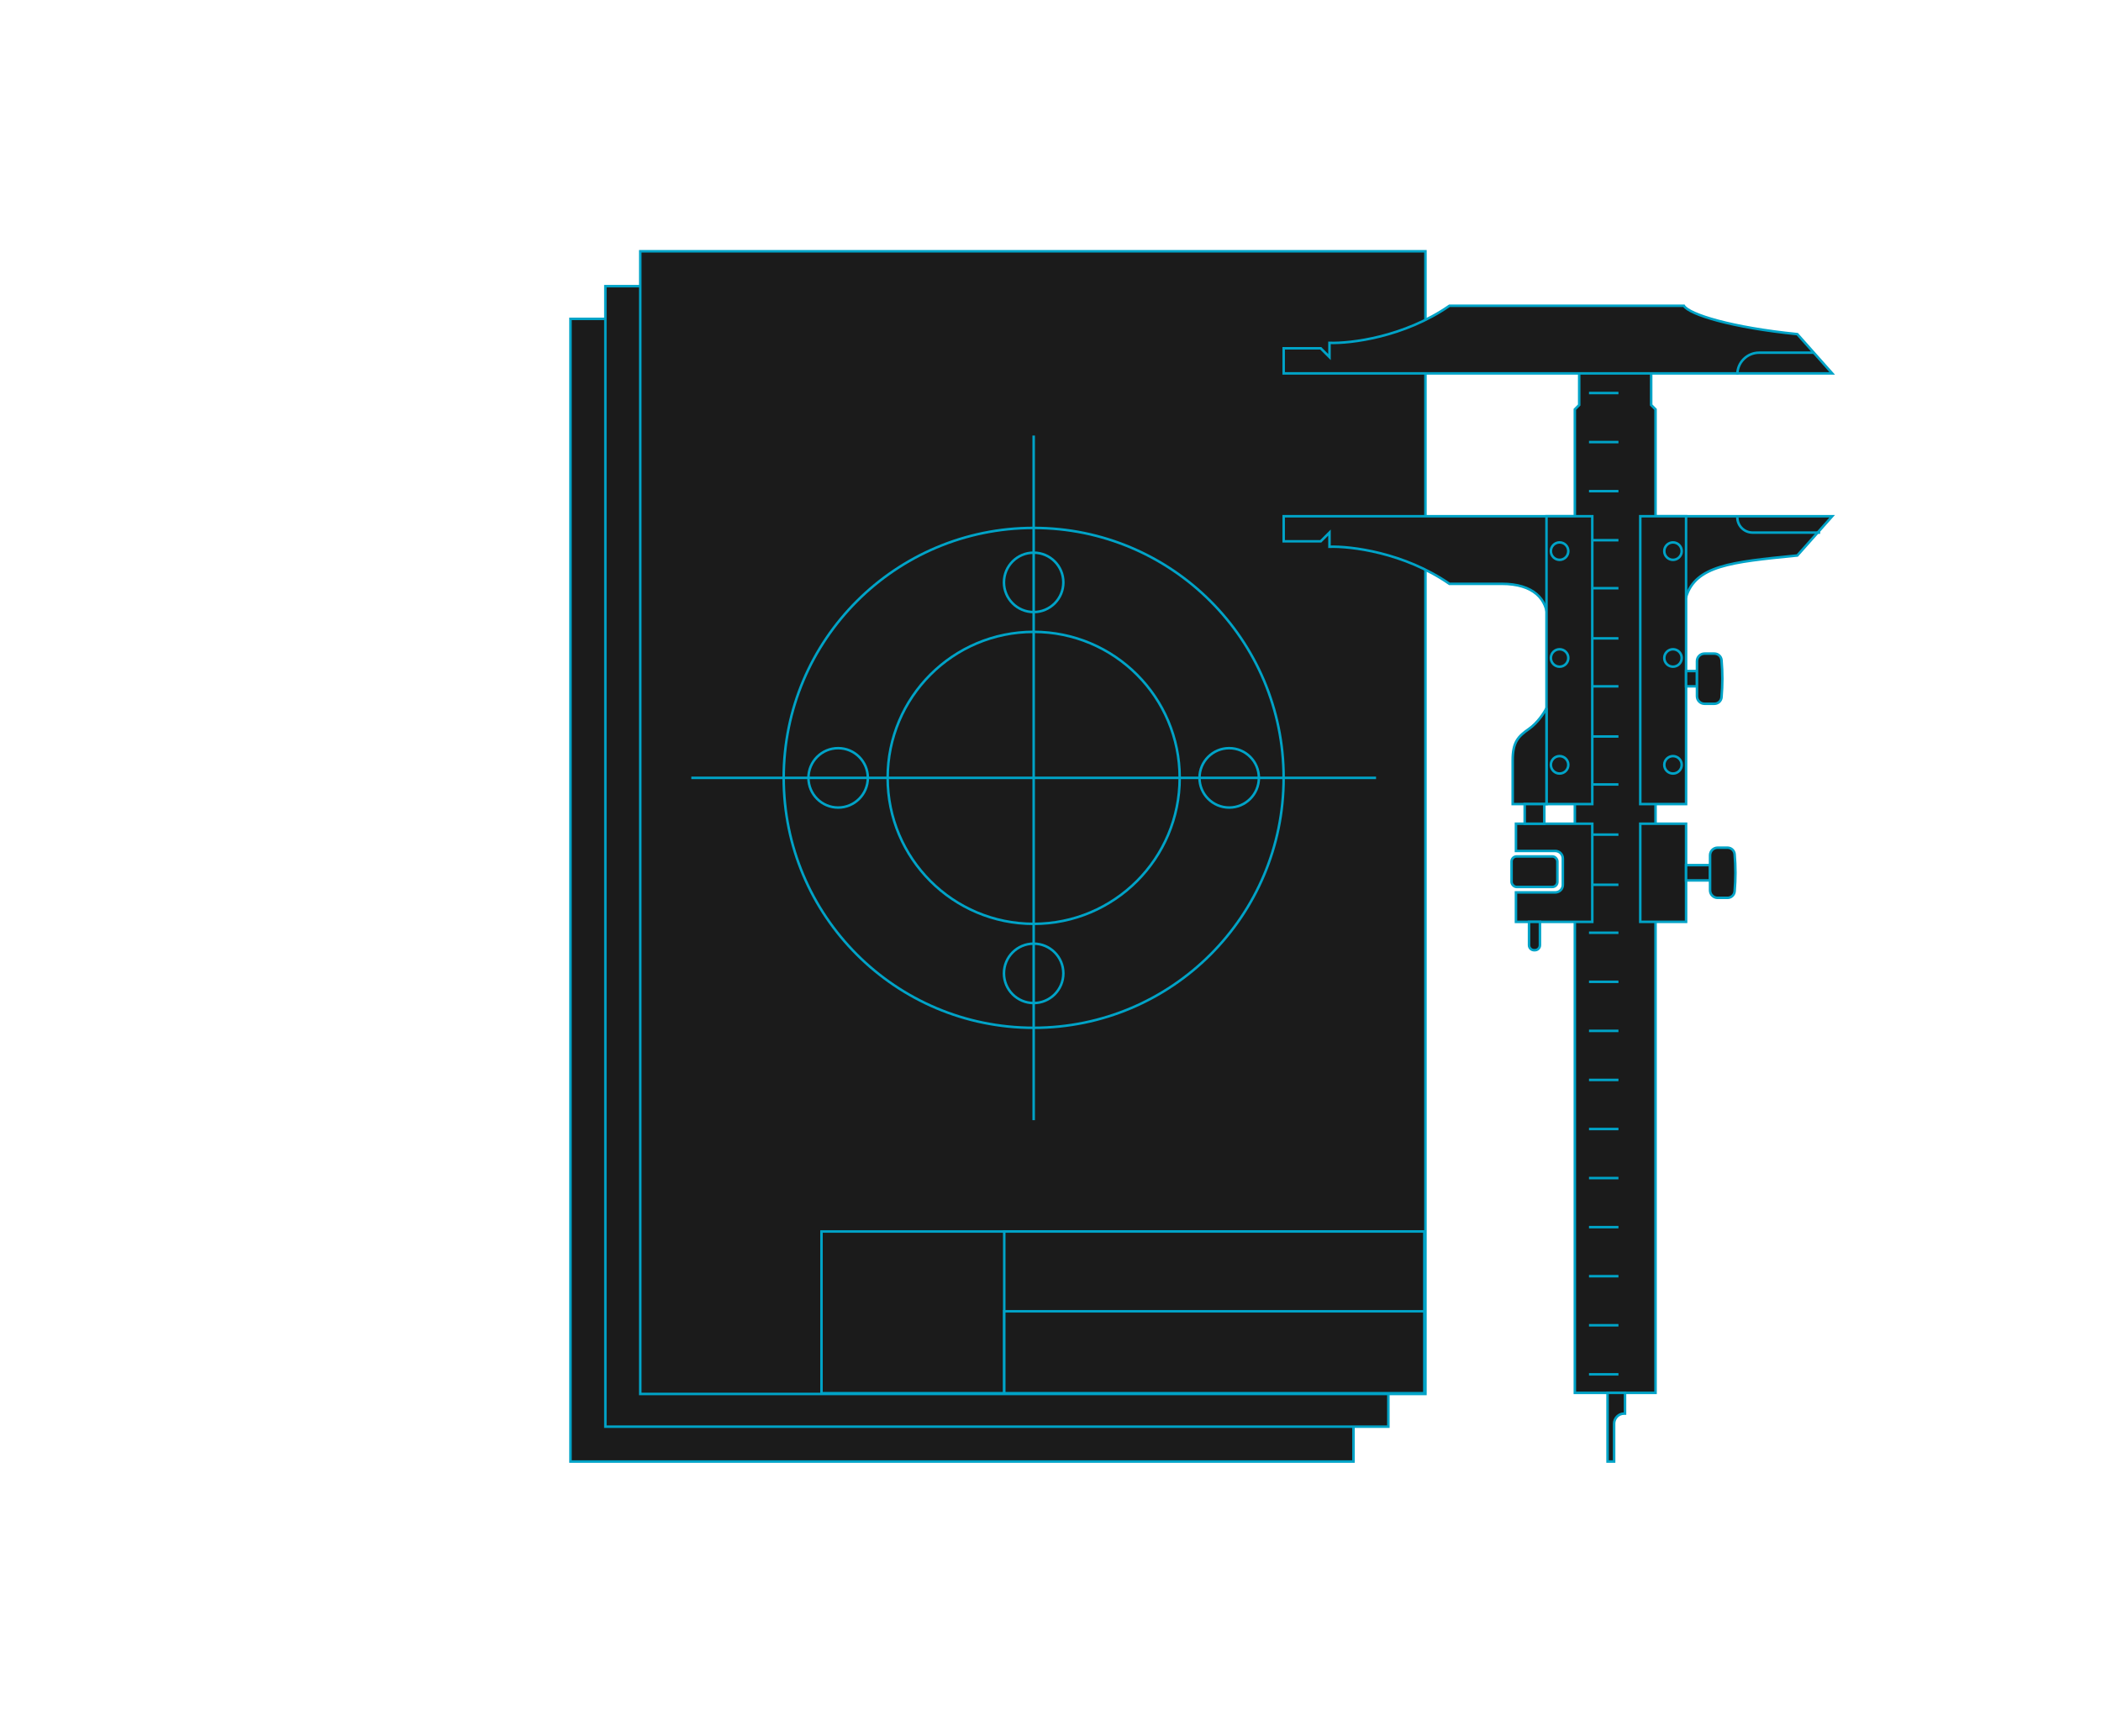 <svg width="836" height="691" viewBox="0 0 836 691" fill="none" xmlns="http://www.w3.org/2000/svg">
<path d="M227 581.65L227 126.902L538.555 126.902L538.555 581.65L227 581.65Z" fill="#1B1B1B" stroke="#00A3C7"/>
<path d="M240.883 567.766L240.883 113.885L552.437 113.885L552.437 567.766L240.883 567.766Z" fill="#1B1B1B" stroke="#00A3C7"/>
<path d="M254.766 554.748L254.766 100L567.188 100L567.188 554.748L254.766 554.748Z" fill="#1B1B1B" stroke="#00A3C7"/>
<path d="M326.879 554.447L326.879 490.092L566.748 490.092L566.748 554.447L326.879 554.447Z" fill="#1B1B1B" stroke="#00A3C7"/>
<path d="M399.598 554.447L399.598 490.092L566.754 490.092L566.754 554.447L399.598 554.447Z" fill="#1B1B1B" stroke="#00A3C7"/>
<path d="M399.598 554.447L399.598 521.852L566.754 521.852L566.754 554.447L399.598 554.447Z" fill="#1B1B1B" stroke="#00A3C7"/>
<circle cx="411.3" cy="309.562" r="99.465" stroke="#00A3C7"/>
<circle cx="411.302" cy="309.562" r="58.103" stroke="#00A3C7"/>
<path d="M411.305 173.33V445.795" stroke="#00A3C7"/>
<path d="M547.539 309.562L275.074 309.562" stroke="#00A3C7"/>
<circle cx="11.818" cy="11.818" r="11.818" transform="matrix(1 0 0 -1 399.48 243.582)" stroke="#00A3C7"/>
<circle cx="11.818" cy="11.818" r="11.818" transform="matrix(1 0 0 -1 399.48 399.178)" stroke="#00A3C7"/>
<ellipse cx="11.818" cy="11.818" rx="11.818" ry="11.818" transform="matrix(-4.37114e-08 1 1 4.37114e-08 477.285 297.744)" stroke="#00A3C7"/>
<ellipse cx="11.818" cy="11.818" rx="11.818" ry="11.818" transform="matrix(-4.37114e-08 1 1 4.37114e-08 321.684 297.744)" stroke="#00A3C7"/>
<path d="M510.781 205.442H729.043L715.158 221.063L714.341 221.144C688.823 223.695 674.762 225.1 670.898 237.552H634.015L615.79 246.664C615.79 238.42 610.149 232.345 597.565 232.345H576.737C558.686 219.848 537.395 217.302 529.006 217.591V211.95L525.535 215.422H510.781V205.442Z" fill="#1B1B1B" stroke="#00A3C7"/>
<path d="M626.637 554.313H658.747V319.996V205.442V162.917L657.011 161.182V122.129H628.372V161.182L626.637 162.917V205.442V319.996V554.313Z" fill="#1B1B1B" stroke="#00A3C7"/>
<path d="M510.781 148.598H729.043L715.158 132.977C689.122 130.374 672.2 125.167 670.03 121.695H576.737C558.686 134.192 537.395 136.738 529.006 136.449V142.09L525.535 138.618H510.781V148.598Z" fill="#1B1B1B" stroke="#00A3C7"/>
<rect x="615.355" y="205.441" width="18.225" height="114.555" fill="#1B1B1B" stroke="#00A3C7"/>
<rect x="652.672" y="205.441" width="18.225" height="114.555" fill="#1B1B1B" stroke="#00A3C7"/>
<rect width="18.225" height="39.053" transform="matrix(1 0 0 -1 652.672 366.861)" fill="#1B1B1B" stroke="#00A3C7"/>
<path d="M603.207 366.861H633.581V327.809H603.207L603.207 338.657H618.866C620.522 338.657 621.866 340 621.866 341.657V352.145C621.866 353.802 620.522 355.145 618.866 355.145H603.207V366.861Z" fill="#1B1B1B" stroke="#00A3C7"/>
<rect x="670.898" y="344.297" width="9.546" height="6.075" fill="#1B1B1B" stroke="#00A3C7"/>
<rect x="670.898" y="267.059" width="4.339" height="6.075" fill="#1B1B1B" stroke="#00A3C7"/>
<path d="M690.217 339.949C690.09 338.48 688.86 337.354 687.386 337.354H683.445C681.788 337.354 680.445 338.697 680.445 340.354V354.314C680.445 355.971 681.788 357.314 683.445 357.314H687.386C688.86 357.314 690.09 356.187 690.217 354.718C690.645 349.805 690.645 344.863 690.217 339.949Z" fill="#1B1B1B" stroke="#00A3C7"/>
<path d="M685.01 262.711C684.883 261.242 683.653 260.115 682.179 260.115H678.238C676.581 260.115 675.238 261.458 675.238 263.115V277.076C675.238 278.732 676.581 280.076 678.238 280.076H682.179C683.653 280.076 684.883 278.949 685.01 277.48C685.437 272.566 685.437 267.625 685.01 262.711Z" fill="#1B1B1B" stroke="#00A3C7"/>
<rect x="601.465" y="340.826" width="18.225" height="12.15" rx="2" fill="#1B1B1B" stroke="#00A3C7"/>
<path d="M608.415 290.057C611.886 287.627 614.49 283.548 615.358 281.812V319.997H601.906V302.641C601.906 295.264 604.076 293.094 608.415 290.057Z" fill="#1B1B1B" stroke="#00A3C7"/>
<rect x="606.68" y="319.996" width="7.811" height="7.811" fill="#1B1B1B" stroke="#00A3C7"/>
<path d="M608.41 366.861H612.749V376.143C612.749 377.248 611.854 378.143 610.749 378.143H610.41C609.306 378.143 608.41 377.248 608.41 376.143V366.861Z" fill="#1B1B1B" stroke="#00A3C7"/>
<circle cx="620.569" cy="219.327" r="3.471" fill="#1B1B1B" stroke="#00A3C7"/>
<circle cx="665.694" cy="219.327" r="3.471" fill="#1B1B1B" stroke="#00A3C7"/>
<circle cx="620.569" cy="261.852" r="3.471" fill="#1B1B1B" stroke="#00A3C7"/>
<circle cx="665.694" cy="261.852" r="3.471" fill="#1B1B1B" stroke="#00A3C7"/>
<circle cx="620.569" cy="304.376" r="3.471" fill="#1B1B1B" stroke="#00A3C7"/>
<circle cx="665.694" cy="304.376" r="3.471" fill="#1B1B1B" stroke="#00A3C7"/>
<path d="M639.66 554.312H642.264H646.603V562.557H646.264C644.055 562.557 642.264 564.348 642.264 566.557V581.649H639.66V554.312Z" fill="#1B1B1B" stroke="#00A3C7"/>
<path d="M643.989 546.938H632.273" stroke="#00A3C7"/>
<path d="M643.989 527.412H632.273" stroke="#00A3C7"/>
<path d="M643.989 507.885H632.273" stroke="#00A3C7"/>
<path d="M643.989 488.359H632.273" stroke="#00A3C7"/>
<path d="M643.989 468.832H632.273" stroke="#00A3C7"/>
<path d="M643.989 449.307H632.273" stroke="#00A3C7"/>
<path d="M643.989 429.779H632.273" stroke="#00A3C7"/>
<path d="M643.989 410.252H632.273" stroke="#00A3C7"/>
<path d="M643.989 390.727H632.273" stroke="#00A3C7"/>
<path d="M643.989 371.201H632.273" stroke="#00A3C7"/>
<path d="M643.984 352.107H633.57" stroke="#00A3C7"/>
<path d="M643.984 332.148H633.57" stroke="#00A3C7"/>
<path d="M643.984 312.188H633.57" stroke="#00A3C7"/>
<path d="M643.984 293.096H633.57" stroke="#00A3C7"/>
<path d="M643.984 273.135H633.57" stroke="#00A3C7"/>
<path d="M643.984 254.043H633.57" stroke="#00A3C7"/>
<path d="M643.984 234.082H633.57" stroke="#00A3C7"/>
<path d="M643.984 214.988H633.57" stroke="#00A3C7"/>
<path d="M643.989 195.463H632.273" stroke="#00A3C7"/>
<path d="M643.989 175.936H632.273" stroke="#00A3C7"/>
<path d="M643.989 156.41H632.273" stroke="#00A3C7"/>
<path d="M691.293 149.032V149.032C691.293 144.239 695.178 140.354 699.971 140.354H721.667" stroke="#00A3C7"/>
<path d="M691.293 205.876V205.876C691.293 209.231 694.013 211.951 697.368 211.951H724.271" stroke="#00A3C7"/>
</svg>
